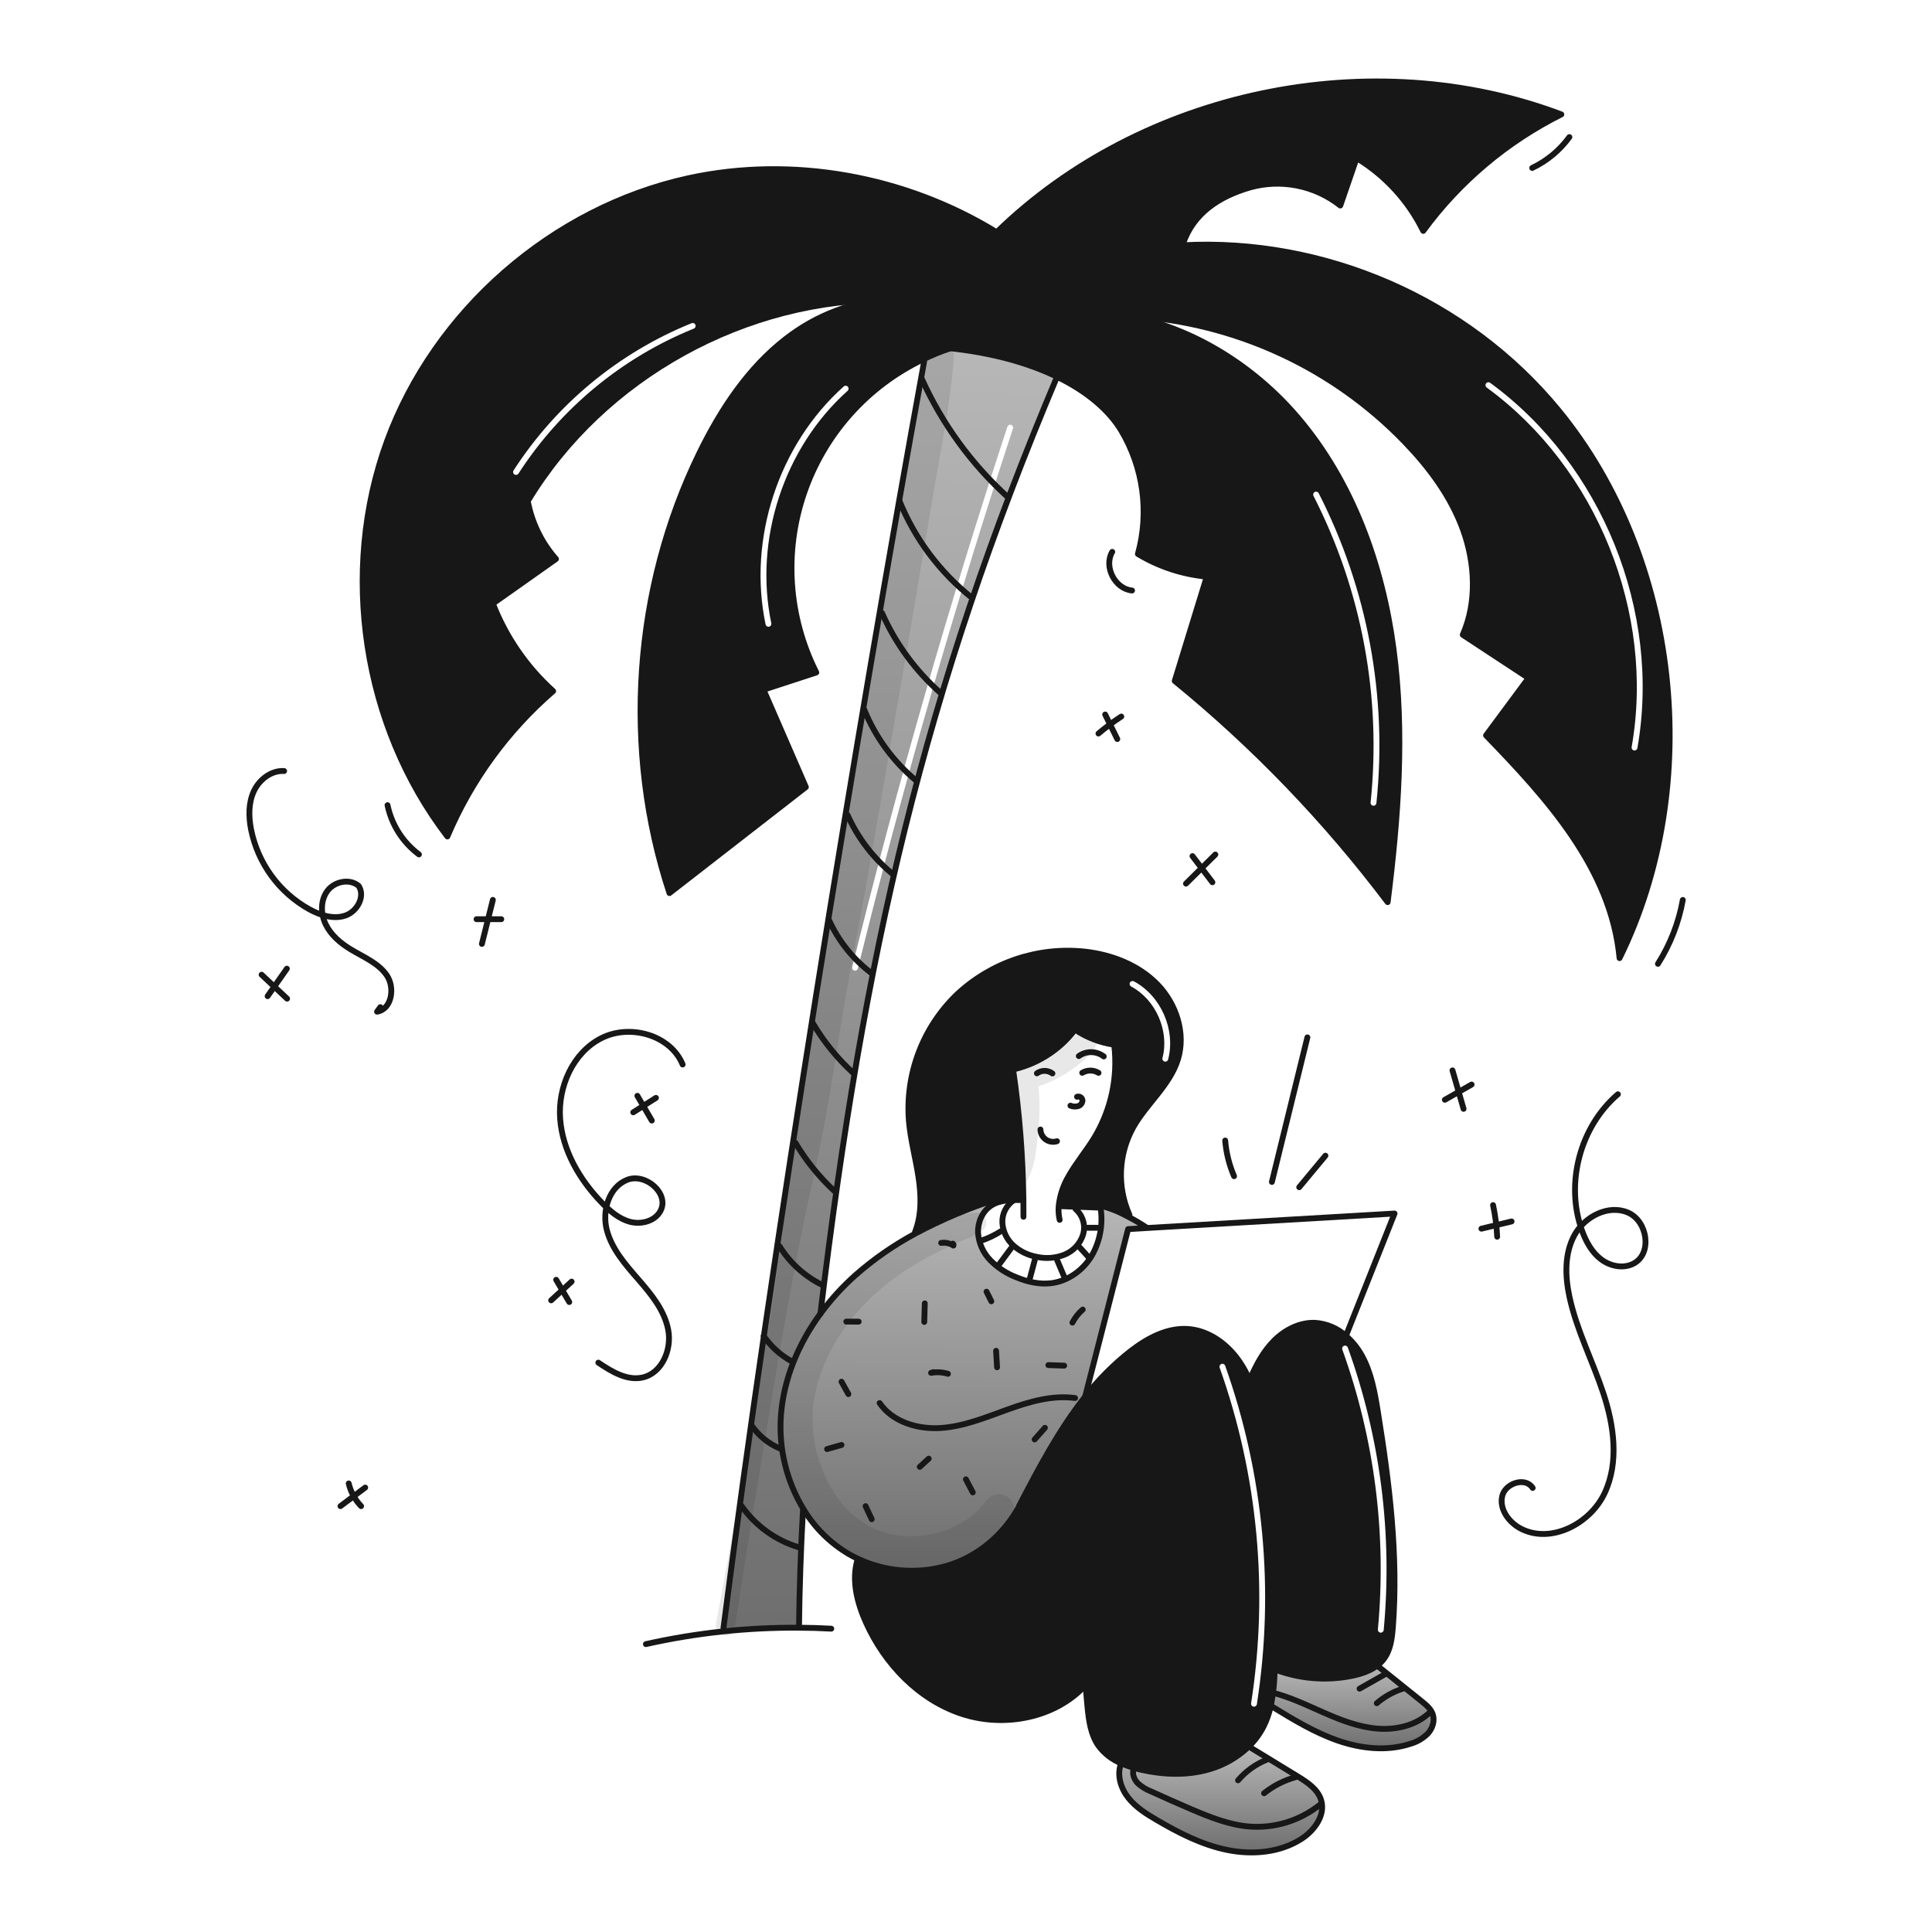 <svg width="960" height="960" viewBox="0 0 960 960" fill="none" xmlns="http://www.w3.org/2000/svg">
<g clip-path="url(#clip0_248_1695)">
<path fill-rule="evenodd" clip-rule="evenodd" d="M557.038 581.771C557.35 574.262 559.39 566.925 563 560.332C565.675 555.532 569.169 551.19 572.651 546.863C577.802 540.462 582.925 534.095 585.329 526.33C589.287 513.46 584.522 498.878 575.179 489.202C565.836 479.526 552.508 474.369 539.136 472.859C527.615 471.626 515.964 472.893 504.978 476.573C493.992 480.254 483.929 486.261 475.477 494.186C467.134 502.229 460.669 512.015 456.546 522.845C452.423 533.676 450.743 545.283 451.625 556.838C452.118 562.575 453.25 568.22 454.382 573.868C455.093 577.413 455.804 580.96 456.357 584.531C457.792 593.791 458.101 603.535 454.657 612.253L454.986 612.863C467.927 605.969 481.464 600.256 495.432 595.794L495.964 597.41C498.483 596.636 501.107 596.254 503.743 596.278C505.011 596.249 506.279 596.278 507.527 596.326L508.543 596.317C508.28 574.741 506.59 553.207 503.482 531.855L502.011 531.719C514.833 529.16 526.281 522.014 534.211 511.619L534.27 511.658C540.105 515.581 546.755 518.128 553.718 519.108L553.68 519.398C555.584 535.44 552.063 551.657 543.68 565.466C541.896 568.386 539.907 571.174 537.919 573.96C535.498 577.352 533.079 580.742 531.034 584.366C528.32 588.919 526.627 594.006 526.07 599.277L527.55 599.364C528.696 599.407 529.844 599.448 530.993 599.489C532.153 599.53 533.313 599.571 534.469 599.615C538.602 599.774 542.736 599.925 546.869 600.07L546.947 599.122C551.258 600.204 555.418 601.817 559.332 603.922L561.2 603.632C558.15 596.762 556.726 589.281 557.038 581.771ZM563.429 487.624C562.722 487.246 561.842 487.513 561.464 488.22C561.086 488.927 561.353 489.806 562.06 490.184C574.329 496.747 581.117 512.243 577.624 525.711C577.423 526.487 577.889 527.279 578.665 527.48C579.441 527.682 580.233 527.216 580.434 526.44C584.263 511.674 576.88 494.82 563.429 487.624Z" fill="#171717"/>
<path fill-rule="evenodd" clip-rule="evenodd" d="M459.2 179.588C425.168 366.23 383.7 620.711 359.487 808.882L359.671 810.61C372.081 809.31 384.553 808.706 397.03 808.8V808.055C397.26 789.121 397.911 769.955 398.985 750.555L399.478 750.245C390.837 736.185 386.836 719.764 388.041 703.306C389.425 685 396.759 667.65 407.655 652.778C429.175 473.673 459.219 343.636 525.21 187.29L525.239 187.222C511.509 180.546 493.899 175.417 472.253 173.056C467.62 174.588 463.095 176.427 458.707 178.562L459.2 179.588ZM503.33 212.947C503.58 212.186 503.166 211.366 502.404 211.115C501.643 210.865 500.822 211.279 500.572 212.041C471.491 300.521 445.788 390.018 423.465 480.531C423.273 481.309 423.748 482.095 424.526 482.287C425.305 482.479 426.091 482.004 426.283 481.226C448.589 390.784 474.271 301.358 503.33 212.947Z" fill="url(#paint0_linear_248_1695)"/>
<path d="M711.91 851.776C713.061 855.037 711.832 858.801 709.51 861.365C707.062 863.828 704.013 865.609 700.666 866.532C689.103 870.296 676.36 868.884 664.874 864.926C653.388 860.968 642.9 854.592 632.527 848.264L631.385 848C632.647 841.909 633.308 835.709 633.359 829.489C645.626 834.197 658.982 835.307 671.859 832.689C676.349 831.76 680.945 830.241 684.506 827.474L685.241 828.374C692.307 834.041 699.368 839.707 706.422 845.374C708.649 847.171 710.971 849.1 711.91 851.776Z" fill="url(#paint1_linear_248_1695)"/>
<path d="M656.456 894.448C658.739 901.908 653.127 909.63 646.548 913.819C635.817 920.651 622.183 921.764 609.72 919.219C597.257 916.674 585.743 910.771 574.77 904.347C569.613 901.328 564.427 898.076 560.711 893.403C556.995 888.73 554.944 882.303 556.899 876.663L557.099 876.199C560.32 877.589 563.67 878.661 567.099 879.399C578.352 881.934 590.263 882.34 601.304 879.021C608.256 876.956 614.637 873.314 619.95 868.378L621.788 868.619C629.432 873.293 637.08 877.963 644.73 882.63C649.586 885.594 654.8 889.02 656.456 894.448Z" fill="url(#paint2_linear_248_1695)"/>
<path d="M620.925 93.19C605.656 97.66 592.894 106.059 587.825 121.154L587.864 121.86C566.367 122.963 545.173 127.413 525.047 135.049L523.747 136.5C514.886 128.639 505.349 121.574 495.247 115.387C567.494 45.022 681.469 21.238 775.82 56.846C748.668 70.411 725.144 90.258 707.2 114.738C699.851 99.759 688.36 87.203 674.089 78.559C671.389 86.416 668.686 94.27 665.98 102.121C659.711 97.177 652.359 93.789 644.527 92.237C636.695 90.684 628.606 91.011 620.925 93.19V93.19Z" fill="#171717"/>
<path d="M426.339 774.58C424.82 773.874 423.33 773.1 421.869 772.258C412.706 766.877 405.015 759.315 399.478 750.245C390.837 736.186 386.836 719.765 388.041 703.306C389.425 684.999 396.759 667.65 407.654 652.778C412.799 645.77 418.669 639.325 425.168 633.551C434.279 625.539 444.277 618.599 454.968 612.864C467.91 605.97 481.447 600.257 495.414 595.795L495.946 597.411C494.701 597.813 493.516 598.382 492.424 599.104C488.124 601.959 485.805 607.29 485.979 612.448C486.302 617.649 488.491 622.559 492.143 626.275C495.786 629.954 500.17 632.818 505.003 634.675C510.603 636.987 516.74 638.39 522.739 637.558C530.925 636.416 538.239 631.066 542.478 623.973C546.615 616.737 548.161 608.306 546.861 600.073L546.939 599.125C551.25 600.208 555.41 601.82 559.324 603.925C562.803 605.683 566.179 607.638 569.436 609.779L569.465 610.215L560.543 610.737L539.179 694.048C526.164 710.469 516.091 729.579 506.379 748.302L506.495 748.37C498.551 762.778 485.633 773.789 469.795 778.25C455.334 782.227 439.929 780.926 426.339 774.58V774.58Z" fill="url(#paint3_linear_248_1695)"/>
<path d="M531.9 549.4C533.103 549.886 534.43 549.967 535.683 549.633C536.302 549.454 536.848 549.083 537.241 548.573C537.634 548.063 537.855 547.441 537.87 546.797C537.851 546.483 537.759 546.178 537.602 545.905C537.446 545.632 537.229 545.399 536.968 545.223C536.707 545.047 536.409 544.934 536.098 544.891C535.786 544.849 535.469 544.879 535.17 544.978" stroke="#171717" stroke-width="2.903" stroke-linecap="round" stroke-linejoin="round"/>
<path d="M522.945 533.394C521.833 532.565 520.486 532.113 519.099 532.102C517.712 532.092 516.358 532.524 515.233 533.336" stroke="#171717" stroke-width="2.903" stroke-linecap="round" stroke-linejoin="round"/>
<path d="M537.75 533.065C538.975 532.333 540.377 531.949 541.804 531.954C543.231 531.959 544.63 532.353 545.85 533.094" stroke="#171717" stroke-width="2.903" stroke-linecap="round" stroke-linejoin="round"/>
<path d="M536.056 524.753C537.871 523.453 540.055 522.771 542.288 522.805C544.52 522.84 546.682 523.591 548.456 524.947" stroke="#171717" stroke-width="2.903" stroke-linecap="round" stroke-linejoin="round"/>
<path d="M497.7 532.368C499.142 532.214 500.574 531.991 502 531.72C514.822 529.162 526.27 522.015 534.2 511.62C534.84 510.778 535.449 509.917 536.029 509.036" stroke="#171717" stroke-width="2.903" stroke-linecap="round" stroke-linejoin="round"/>
<path d="M534.257 511.662C540.092 515.585 546.742 518.132 553.705 519.112C557.407 519.641 561.16 519.716 564.881 519.335" stroke="#171717" stroke-width="2.903" stroke-linecap="round" stroke-linejoin="round"/>
<path d="M507.512 596.327C506.264 596.279 504.996 596.25 503.728 596.279C501.092 596.255 498.468 596.637 495.949 597.411C494.703 597.813 493.519 598.383 492.427 599.104C488.127 601.959 485.808 607.29 485.982 612.448C486.305 617.649 488.493 622.559 492.146 626.275C495.789 629.955 500.172 632.818 505.006 634.675C510.606 636.987 516.743 638.39 522.742 637.558C530.928 636.416 538.242 631.066 542.481 623.973C546.618 616.737 548.164 608.306 546.864 600.073C542.73 599.928 538.597 599.777 534.464 599.618C532.164 599.531 529.848 599.454 527.545 599.367" stroke="#171717" stroke-width="2.903" stroke-linecap="round" stroke-linejoin="round"/>
<path d="M546.942 599.124C551.253 600.207 555.413 601.819 559.327 603.924C562.806 605.682 566.182 607.637 569.439 609.778" stroke="#171717" stroke-width="2.903" stroke-linecap="round" stroke-linejoin="round"/>
<path d="M496.065 595.582C495.852 595.65 495.63 595.727 495.417 595.795C481.45 600.258 467.913 605.97 454.971 612.864C444.28 618.599 434.282 625.54 425.171 633.551C418.672 639.325 412.802 645.77 407.657 652.778C396.759 667.65 389.425 685 388.041 703.306C386.836 719.765 390.837 736.186 399.478 750.245C405.015 759.315 412.706 766.877 421.869 772.258C423.33 773.1 424.82 773.874 426.339 774.58C439.929 780.925 455.333 782.226 469.794 778.248C485.634 773.787 498.552 762.776 506.494 748.368L506.61 748.168" stroke="#171717" stroke-width="2.903" stroke-linecap="round" stroke-linejoin="round"/>
<path d="M437.07 697.172C443.57 706.625 456.093 710.331 467.54 709.557C478.987 708.783 489.805 704.293 500.603 700.403C511.401 696.513 522.829 693.137 534.198 694.675" stroke="#171717" stroke-width="2.903" stroke-linecap="round" stroke-linejoin="round"/>
<path d="M503.467 531.856C506.574 553.208 508.265 574.742 508.528 596.318C508.557 599.085 508.566 601.843 508.557 604.61" stroke="#171717" stroke-width="2.903" stroke-linecap="round" stroke-linejoin="round"/>
<path d="M553.667 519.4C555.571 535.442 552.051 551.659 543.667 565.468C539.71 571.942 534.746 577.768 531.021 584.368C528.308 588.921 526.614 594.008 526.057 599.279C525.867 601.576 526.027 603.889 526.531 606.139" stroke="#171717" stroke-width="2.903" stroke-linecap="round" stroke-linejoin="round"/>
<path d="M503.728 596.4C501.918 597.609 500.448 599.261 499.457 601.198C498.467 603.136 497.988 605.295 498.068 607.47C498.311 611.85 500.281 615.956 503.545 618.887C506.808 621.778 510.8 623.723 515.088 624.509C519.696 625.552 524.51 625.184 528.906 623.455C531.087 622.573 533.047 621.222 534.647 619.498C536.248 617.774 537.449 615.718 538.166 613.478C538.834 611.222 538.836 608.82 538.172 606.563C537.508 604.306 536.205 602.288 534.421 600.754" stroke="#171717" stroke-width="2.903" stroke-linecap="round" stroke-linejoin="round"/>
<path d="M525.209 567.067C524.279 567.367 523.291 567.446 522.325 567.297C521.359 567.148 520.441 566.777 519.643 566.211C518.846 565.646 518.191 564.902 517.732 564.04C517.272 563.177 517.019 562.219 516.994 561.242" stroke="#171717" stroke-width="2.903" stroke-linecap="round" stroke-linejoin="round"/>
<path d="M561.2 603.633C558.15 596.763 556.726 589.282 557.038 581.772C557.35 574.263 559.391 566.926 563 560.333C569.637 548.433 581.307 539.346 585.322 526.333C589.28 513.463 584.529 498.881 575.172 489.205C565.815 479.529 552.5 474.37 539.124 472.86C527.604 471.627 515.953 472.894 504.967 476.574C493.98 480.255 483.918 486.262 475.465 494.187C467.122 502.23 460.658 512.016 456.535 522.846C452.411 533.677 450.731 545.284 451.613 556.839C452.413 566.177 454.913 575.272 456.345 584.532C457.777 593.792 458.086 603.532 454.645 612.254" stroke="#171717" stroke-width="2.903" stroke-linecap="round" stroke-linejoin="round"/>
<path d="M506.38 748.3C516.094 729.577 526.167 710.467 539.18 694.046C545.721 685.637 553.263 678.057 561.638 671.472C569.882 665.086 579.732 659.696 590.144 660.354C600.644 661.022 610.009 667.911 615.921 676.61C617.799 679.385 619.418 682.326 620.759 685.396C623.534 692.013 625.625 698.896 627 705.938C635.428 745.165 634.46 785.718 633.464 825.815C633.435 827.035 633.405 828.263 633.357 829.492C633.307 835.711 632.646 841.91 631.385 848C630.593 851.518 629.368 854.924 627.737 858.14C625.742 861.969 623.112 865.431 619.958 868.378C614.645 873.314 608.264 876.956 601.312 879.021C590.271 882.34 578.36 881.934 567.107 879.399C563.677 878.661 560.328 877.589 557.107 876.199C552.606 874.366 548.697 871.33 545.807 867.423C541.927 861.869 541.017 854.823 540.359 848.08C540.011 844.5 539.705 840.914 539.44 837.32C537.35 809.143 537.969 780.686 543.504 753.012" stroke="#171717" stroke-width="2.903" stroke-linecap="round" stroke-linejoin="round"/>
<path d="M426 775.306C423.1 785.534 425.952 796.536 430.306 806.221C439.566 826.783 456.451 844.521 477.864 851.592C499.016 858.579 524.426 853.721 539.433 837.32C539.627 837.127 539.801 836.92 539.985 836.72" stroke="#171717" stroke-width="2.903" stroke-linecap="round" stroke-linejoin="round"/>
<path d="M621.158 685.222C624.147 678.245 627.795 671.395 633.185 666.044C638.575 660.693 645.938 656.977 653.524 657.306C659.193 657.689 664.568 659.969 668.783 663.779C671.929 666.507 674.574 669.763 676.6 673.4C681.38 681.953 683.092 691.823 684.65 701.5C690.34 736.914 694.878 772.832 692.101 808.6C691.675 814.106 690.959 819.9 687.64 824.324C686.743 825.515 685.688 826.58 684.505 827.488C680.944 830.255 676.348 831.774 671.858 832.703C658.982 835.321 645.626 834.21 633.358 829.503C633.194 829.445 633.039 829.387 632.874 829.319" stroke="#171717" stroke-width="2.903" stroke-linecap="round" stroke-linejoin="round"/>
<path d="M556.9 876.663C554.945 882.304 556.987 888.729 560.712 893.403C564.437 898.077 569.612 901.328 574.771 904.347C585.744 910.771 597.259 916.674 609.721 919.219C622.183 921.764 635.821 920.651 646.549 913.819C653.128 909.63 658.74 901.908 656.457 894.448C654.802 889.02 649.587 885.594 644.739 882.633C637.095 877.96 629.447 873.289 621.797 868.622" stroke="#171717" stroke-width="2.903" stroke-linecap="round" stroke-linejoin="round"/>
<path d="M632.527 848.264C642.9 854.592 653.379 860.959 664.874 864.926C676.369 868.893 689.103 870.296 700.666 866.532C704.014 865.609 707.063 863.828 709.51 861.365C711.832 858.801 713.061 855.037 711.91 851.776C710.971 849.096 708.649 847.176 706.423 845.376C699.361 839.709 692.3 834.043 685.242 828.376" stroke="#171717" stroke-width="2.903" stroke-linecap="round" stroke-linejoin="round"/>
<path d="M539.114 694.298L539.182 694.046L560.546 610.735L569.468 610.213L692.944 602.994L668.783 663.779" stroke="#171717" stroke-width="2.903" stroke-linecap="round" stroke-linejoin="round"/>
<path d="M398.985 750.555C397.911 769.955 397.26 789.122 397.03 808.055" stroke="#171717" stroke-width="2.903" stroke-linecap="round" stroke-linejoin="round"/>
<path d="M525.209 187.29C459.218 343.636 429.174 473.673 407.654 652.778" stroke="#171717" stroke-width="2.903" stroke-linecap="round" stroke-linejoin="round"/>
<path d="M413.063 809.279C407.722 808.979 402.378 808.818 397.03 808.795C371.441 808.61 345.915 811.346 320.947 816.952" stroke="#171717" stroke-width="2.903" stroke-linecap="round" stroke-linejoin="round"/>
<path d="M459.2 179.588C425.169 366.23 383.7 620.711 359.488 808.882" stroke="#171717" stroke-width="2.903" stroke-linecap="round" stroke-linejoin="round"/>
<path d="M525.045 135.049C545.171 127.412 566.364 122.963 587.862 121.86C657.307 118.183 728.64 148.082 774.5 204C834.482 277.142 847.042 390.091 804.748 476.083C800.577 431.592 768.579 396.564 738.408 365.417C745.443 355.915 752.481 346.415 759.522 336.917C748.626 329.747 737.731 322.583 726.836 315.426C733.957 299.219 733.029 279.896 726.971 263.204C720.913 246.512 710.145 232.173 698.117 219.662C662.3 182.532 613.863 160.18 562.371 157.019" stroke="#171717" stroke-width="2.903" stroke-linecap="round" stroke-linejoin="round"/>
<path d="M534.547 154.73C543.876 154.495 553.201 155.336 562.337 157.236C594.132 163.787 623.509 182.461 644.748 207.348C672.073 239.357 686.878 280.664 692.432 322.387C697.986 364.11 694.793 406.502 689.519 448.264C658.801 407.509 623.277 370.609 583.719 338.364C589.031 321.082 594.34 303.804 599.646 286.529C587.534 285.39 575.834 281.54 565.412 275.266C568.255 264.983 568.979 254.229 567.54 243.657C566.102 233.085 562.53 222.916 557.042 213.766C551.197 204.138 540.67 194.713 525.236 187.224C511.506 180.548 493.896 175.419 472.25 173.058" stroke="#171717" stroke-width="2.903" stroke-linecap="round" stroke-linejoin="round"/>
<path d="M457.951 150.743C453.084 149.662 448.112 149.126 443.127 149.143C424.384 149.172 405.642 156.643 390.663 168.214C371.717 182.844 358.171 203.426 347.643 224.926C314.667 292.262 309.161 372.564 332.655 443.77C355.249 426.218 377.839 408.662 400.426 391.103C393.411 374.97 386.399 358.843 379.391 342.723C388.127 339.856 396.868 336.995 405.613 334.14C398.719 320.469 394.624 305.559 393.567 290.285C392.51 275.011 394.512 259.68 399.457 245.189C404.402 230.699 412.19 217.342 422.364 205.9C432.537 194.458 444.893 185.163 458.706 178.558C463.094 176.423 467.619 174.584 472.252 173.052" stroke="#171717" stroke-width="2.903" stroke-linecap="round" stroke-linejoin="round"/>
<path d="M532.583 144.87C529.728 141.986 526.783 139.196 523.748 136.5C514.887 128.639 505.35 121.574 495.248 115.387C450.012 87.626 393.978 77.224 342.027 88.574C274.527 103.33 216.083 154.323 192.327 219.211C168.571 284.099 180.276 360.782 222.3 415.636C234.064 387.854 252.045 363.141 274.86 343.4C261.613 331.447 251.352 316.556 244.9 299.92C255.35 292.537 265.806 285.151 276.269 277.761C269.079 269.61 264.233 259.662 262.249 248.975C299.511 187.222 371.018 147.734 443.124 149.069" stroke="#171717" stroke-width="2.903" stroke-linecap="round" stroke-linejoin="round"/>
<path d="M495.223 115.416L495.252 115.387C567.494 45.022 681.469 21.238 775.82 56.846C748.668 70.411 725.143 90.258 707.2 114.738C699.851 99.759 688.359 87.203 674.089 78.559C671.389 86.416 668.686 94.27 665.98 102.121C659.711 97.177 652.359 93.79 644.528 92.237C636.696 90.685 628.608 91.011 620.928 93.19C605.659 97.66 592.897 106.059 587.828 121.154" stroke="#171717" stroke-width="2.903" stroke-linecap="round" stroke-linejoin="round"/>
<path d="M602.432 438.388L592.544 425.4" stroke="#171717" stroke-width="2.903" stroke-linecap="round" stroke-linejoin="round"/>
<path d="M589.314 439.061L603.9 424.615" stroke="#171717" stroke-width="2.903" stroke-linecap="round" stroke-linejoin="round"/>
<path d="M555.177 367.216L549.152 355.03" stroke="#171717" stroke-width="2.903" stroke-linecap="round" stroke-linejoin="round"/>
<path d="M545.822 364.483C549.422 361.434 553.211 358.616 557.167 356.047" stroke="#171717" stroke-width="2.903" stroke-linecap="round" stroke-linejoin="round"/>
<path d="M632 587.3L649.633 515.468" stroke="#171717" stroke-width="2.903" stroke-linecap="round" stroke-linejoin="round"/>
<path d="M645.573 589.919L658.598 574.249" stroke="#171717" stroke-width="2.903" stroke-linecap="round" stroke-linejoin="round"/>
<path d="M613.2 584.435C610.776 578.811 609.286 572.828 608.79 566.724" stroke="#171717" stroke-width="2.903" stroke-linecap="round" stroke-linejoin="round"/>
<path d="M717.938 546.477L731.223 538.905" stroke="#171717" stroke-width="2.903" stroke-linecap="round" stroke-linejoin="round"/>
<path d="M727.241 550.983L721.726 531.874" stroke="#171717" stroke-width="2.903" stroke-linecap="round" stroke-linejoin="round"/>
<path d="M743.937 614.515C743.687 609.231 743.002 603.977 741.888 598.806" stroke="#171717" stroke-width="2.903" stroke-linecap="round" stroke-linejoin="round"/>
<path d="M736.109 610.528L751.092 606.928" stroke="#171717" stroke-width="2.903" stroke-linecap="round" stroke-linejoin="round"/>
<path d="M208.171 424.553C200.161 418.57 194.61 409.87 192.558 400.085" stroke="#171717" stroke-width="2.903" stroke-linecap="round" stroke-linejoin="round"/>
<path d="M823.822 478.918C829.961 469.241 834.156 458.462 836.174 447.181" stroke="#171717" stroke-width="2.903" stroke-linecap="round" stroke-linejoin="round"/>
<path d="M500.973 247.194C482.724 230.682 468.088 210.574 457.984 188.133" stroke="#171717" stroke-width="2.903" stroke-linecap="round" stroke-linejoin="round"/>
<path d="M483 297.084C466.991 284.362 454.545 267.716 446.871 248.763" stroke="#171717" stroke-width="2.903" stroke-linecap="round" stroke-linejoin="round"/>
<path d="M467.488 344.458C454.972 333.432 444.996 319.822 438.249 304.568" stroke="#171717" stroke-width="2.903" stroke-linecap="round" stroke-linejoin="round"/>
<path d="M455.363 387.979C443.886 378.488 434.954 366.288 429.375 352.479" stroke="#171717" stroke-width="2.903" stroke-linecap="round" stroke-linejoin="round"/>
<path d="M443.873 434.556C434.052 426.592 426.247 416.427 421.089 404.883" stroke="#171717" stroke-width="2.903" stroke-linecap="round" stroke-linejoin="round"/>
<path d="M433.352 483.808C424.06 476.85 416.673 467.661 411.874 457.091" stroke="#171717" stroke-width="2.903" stroke-linecap="round" stroke-linejoin="round"/>
<path d="M424.243 533.407C416.293 526.197 409.469 517.835 404 508.6" stroke="#171717" stroke-width="2.903" stroke-linecap="round" stroke-linejoin="round"/>
<path d="M414.58 591.8C407.015 584.79 400.5 576.726 395.236 567.857" stroke="#171717" stroke-width="2.903" stroke-linecap="round" stroke-linejoin="round"/>
<path d="M408.457 638.429C399.734 634.115 392.398 627.438 387.283 619.159" stroke="#171717" stroke-width="2.903" stroke-linecap="round" stroke-linejoin="round"/>
<path d="M393.133 676.3C387.673 673.252 382.992 668.983 379.455 663.826" stroke="#171717" stroke-width="2.903" stroke-linecap="round" stroke-linejoin="round"/>
<path d="M387.816 719.855C382.055 717.513 377.101 713.545 373.559 708.434" stroke="#171717" stroke-width="2.903" stroke-linecap="round" stroke-linejoin="round"/>
<path d="M396.885 768.84C385.325 765.357 375.279 758.074 368.375 748.17" stroke="#171717" stroke-width="2.903" stroke-linecap="round" stroke-linejoin="round"/>
<path d="M532.884 657.2C534.156 654.726 535.896 652.523 538.007 650.711" stroke="#171717" stroke-width="2.903" stroke-linecap="round" stroke-linejoin="round"/>
<path d="M492.586 646.617L490.196 641.836" stroke="#171717" stroke-width="2.903" stroke-linecap="round" stroke-linejoin="round"/>
<path d="M488.147 616.223L487.199 616.594C490.778 615.427 494.195 613.811 497.368 611.785" stroke="#171717" stroke-width="2.903" stroke-linecap="round" stroke-linejoin="round"/>
<path d="M496.3 628.483L502.394 620.248" stroke="#171717" stroke-width="2.903" stroke-linecap="round" stroke-linejoin="round"/>
<path d="M511.715 635.348L514.446 625.103" stroke="#171717" stroke-width="2.903" stroke-linecap="round" stroke-linejoin="round"/>
<path d="M529.051 635.038L525.297 626.158" stroke="#171717" stroke-width="2.903" stroke-linecap="round" stroke-linejoin="round"/>
<path d="M541.043 624.795L535.985 619.272" stroke="#171717" stroke-width="2.903" stroke-linecap="round" stroke-linejoin="round"/>
<path d="M540.4 610.076H545.181" stroke="#171717" stroke-width="2.903" stroke-linecap="round" stroke-linejoin="round"/>
<path d="M514.1 715.26L519.223 709.46" stroke="#171717" stroke-width="2.903" stroke-linecap="round" stroke-linejoin="round"/>
<path d="M483.366 741.557L479.95 735.068" stroke="#171717" stroke-width="2.903" stroke-linecap="round" stroke-linejoin="round"/>
<path d="M457.027 728.875L461.48 724.791" stroke="#171717" stroke-width="2.903" stroke-linecap="round" stroke-linejoin="round"/>
<path d="M433.164 754.876L430.09 748.387" stroke="#171717" stroke-width="2.903" stroke-linecap="round" stroke-linejoin="round"/>
<path d="M410.966 720.042L418.137 717.993" stroke="#171717" stroke-width="2.903" stroke-linecap="round" stroke-linejoin="round"/>
<path d="M421.558 692.718L418.144 686.57" stroke="#171717" stroke-width="2.903" stroke-linecap="round" stroke-linejoin="round"/>
<path d="M420.528 656.7L426.675 656.721" stroke="#171717" stroke-width="2.903" stroke-linecap="round" stroke-linejoin="round"/>
<path d="M459.257 656.866L459.524 647.643" stroke="#171717" stroke-width="2.903" stroke-linecap="round" stroke-linejoin="round"/>
<path d="M471.023 682.636C468.306 681.813 465.432 681.651 462.641 682.163L463.899 681.793" stroke="#171717" stroke-width="2.903" stroke-linecap="round" stroke-linejoin="round"/>
<path d="M495.432 679.4L494.946 671.213" stroke="#171717" stroke-width="2.903" stroke-linecap="round" stroke-linejoin="round"/>
<path d="M520.934 678.313L528.791 678.583" stroke="#171717" stroke-width="2.903" stroke-linecap="round" stroke-linejoin="round"/>
<path d="M473.451 617.946C473.606 618.048 473.721 618.202 473.774 618.38C473.827 618.558 473.815 618.75 473.741 618.92C471.944 617.748 469.779 617.274 467.656 617.589" stroke="#171717" stroke-width="2.903" stroke-linecap="round" stroke-linejoin="round"/>
<path d="M563.218 879.3C562.531 881.724 563.657 884.373 565.433 886.162C567.314 887.846 569.481 889.179 571.833 890.099C578.553 893.181 585.315 896.171 592.119 899.069C601.347 902.999 610.834 906.802 620.833 907.598C633.405 908.543 645.871 904.703 655.733 896.847" stroke="#171717" stroke-width="2.903" stroke-linecap="round" stroke-linejoin="round"/>
<path d="M631.476 840.872C640.564 843.057 649.047 847.172 657.603 850.934C666.159 854.696 675.023 858.166 684.338 858.934C693.653 859.702 703.595 857.434 710.363 850.984" stroke="#171717" stroke-width="2.903" stroke-linecap="round" stroke-linejoin="round"/>
<path d="M697.2 839.053C692.385 840.556 687.929 843.034 684.112 846.332" stroke="#171717" stroke-width="2.903" stroke-linecap="round" stroke-linejoin="round"/>
<path d="M688.2 831.934L675.56 839.1" stroke="#171717" stroke-width="2.903" stroke-linecap="round" stroke-linejoin="round"/>
<path d="M643.9 883.028C638.142 884.599 632.767 887.333 628.106 891.061" stroke="#171717" stroke-width="2.903" stroke-linecap="round" stroke-linejoin="round"/>
<path d="M629.511 874.353C623.972 876.574 619.055 880.104 615.179 884.641" stroke="#171717" stroke-width="2.903" stroke-linecap="round" stroke-linejoin="round"/>
<path d="M562.505 293.423C553.987 292.611 548.347 281.602 552.665 274.214" stroke="#171717" stroke-width="2.903" stroke-linecap="round" stroke-linejoin="round"/>
<path d="M761.345 83.449C768.683 79.955 775.034 74.686 779.823 68.12" stroke="#171717" stroke-width="2.903" stroke-linecap="round" stroke-linejoin="round"/>
<path fill-rule="evenodd" clip-rule="evenodd" d="M562.337 157.236C594.132 163.787 623.509 182.461 644.748 207.348C672.073 239.357 686.878 280.664 692.432 322.387C697.986 364.11 694.793 406.502 689.519 448.264C658.801 407.509 623.277 370.609 583.719 338.364C589.031 321.082 594.34 303.803 599.646 286.529C587.534 285.39 575.834 281.54 565.412 275.266C568.255 264.982 568.979 254.228 567.54 243.657C566.102 233.085 562.53 222.915 557.042 213.766C551.197 204.138 540.67 194.713 525.236 187.224C511.506 180.548 493.896 175.419 472.25 173.058C467.617 174.59 463.092 176.429 458.704 178.564C444.891 185.169 432.536 194.464 422.362 205.906C412.188 217.348 404.4 230.705 399.456 245.195C394.511 259.685 392.508 275.017 393.565 290.291C394.622 305.565 398.717 320.475 405.611 334.146C396.873 337.012 388.132 339.873 379.389 342.729C386.394 358.862 393.405 374.989 400.424 391.109C377.831 408.661 355.241 426.217 332.653 443.776C309.159 372.57 314.665 292.268 347.641 224.932C358.169 203.432 371.715 182.85 390.661 168.22C405.64 156.648 424.382 149.178 443.125 149.149V149.071C371.019 147.736 299.512 187.224 262.25 248.977C264.234 259.663 269.08 269.612 276.27 277.763C265.813 285.145 255.356 292.53 244.9 299.92C251.352 316.555 261.613 331.447 274.86 343.4C252.045 363.141 234.064 387.854 222.3 415.636C180.277 360.782 168.569 284.099 192.333 219.211C216.097 154.323 274.533 103.33 342.033 88.574C393.984 77.224 450.018 87.626 495.254 115.387C505.356 121.574 514.893 128.639 523.754 136.5L525.054 135.049C545.18 127.412 566.373 122.963 587.871 121.86C657.307 118.183 728.64 148.082 774.5 204C834.482 277.142 847.042 390.091 804.748 476.083C800.577 431.592 768.579 396.564 738.408 365.417C745.443 355.915 752.481 346.415 759.522 336.917C748.626 329.747 737.731 322.583 726.836 315.426C733.957 299.219 733.029 279.896 726.971 263.204C720.913 246.512 710.145 232.173 698.117 219.662C662.3 182.532 613.864 160.18 562.371 157.019L562.337 157.236ZM738.412 190.535C738.884 189.887 739.792 189.744 740.44 190.217C796.003 230.718 825.55 304.011 813.614 371.723C813.475 372.512 812.722 373.039 811.933 372.9C811.143 372.761 810.616 372.008 810.755 371.219C822.498 304.598 793.397 232.411 738.73 192.563C738.082 192.09 737.94 191.182 738.412 190.535ZM655.255 245.088C654.89 244.374 654.016 244.091 653.302 244.455C652.588 244.82 652.305 245.694 652.669 246.408C676.662 293.381 686.517 346.305 681.04 398.765C680.957 399.563 681.536 400.276 682.333 400.36C683.131 400.443 683.844 399.864 683.928 399.067C689.463 346.048 679.503 292.561 655.255 245.088ZM345.551 161.396C345.852 162.139 345.493 162.985 344.75 163.286C308.992 177.767 278.568 202.921 257.624 235.32C257.189 235.994 256.29 236.187 255.617 235.751C254.944 235.316 254.751 234.418 255.186 233.744C276.455 200.844 307.349 175.301 343.66 160.595C344.403 160.294 345.25 160.653 345.551 161.396ZM421.168 194.195C421.765 193.661 421.816 192.743 421.282 192.146C420.747 191.548 419.83 191.497 419.232 192.031C386.845 221.004 371.501 267.746 380.417 310.278C380.582 311.063 381.351 311.565 382.136 311.401C382.92 311.236 383.423 310.467 383.258 309.682C374.555 268.166 389.554 222.476 421.168 194.195Z" fill="#171717"/>
<path fill-rule="evenodd" clip-rule="evenodd" d="M692.103 808.6C694.88 772.832 690.342 736.914 684.652 701.5C683.094 691.821 681.382 681.951 676.6 673.4C674.574 669.767 671.93 666.515 668.787 663.79C664.571 659.98 659.197 657.7 653.528 657.317C645.942 656.988 638.579 660.704 633.189 666.055C627.799 671.406 624.151 678.256 621.162 685.233L620.762 685.407C623.537 692.024 625.628 698.907 627.003 705.949C635.431 745.176 634.467 785.726 633.467 825.826C633.438 827.046 633.408 828.274 633.36 829.503C645.627 834.211 658.983 835.321 671.86 832.703C676.35 831.774 680.946 830.255 684.507 827.488C685.69 826.58 686.745 825.516 687.642 824.324C690.961 819.9 691.677 814.106 692.103 808.6ZM669.715 669.578C669.443 668.824 668.611 668.433 667.857 668.705C667.103 668.977 666.712 669.809 666.984 670.563C683.037 715.071 689.073 762.572 684.661 809.68C684.587 810.478 685.173 811.186 685.971 811.26C686.769 811.335 687.477 810.749 687.552 809.951C692.003 762.417 685.913 714.487 669.715 669.578Z" fill="#171717"/>
<path fill-rule="evenodd" clip-rule="evenodd" d="M615.923 676.61C610.011 667.911 600.646 661.022 590.146 660.354C579.734 659.7 569.884 665.086 561.643 671.472C553.268 678.056 545.727 685.637 539.185 694.046C526.172 710.467 516.099 729.577 506.385 748.3L506.501 748.368C498.559 762.776 485.641 773.787 469.801 778.248C455.341 782.225 439.936 780.925 426.346 774.58L426.007 775.306C423.105 785.534 425.959 796.536 430.313 806.221C439.571 826.783 456.458 844.519 477.871 851.592C499.023 858.579 524.433 853.72 539.44 837.32C539.705 840.913 540.011 844.5 540.359 848.08C541.017 854.823 541.927 861.869 545.807 867.423C548.697 871.33 552.607 874.366 557.107 876.199C560.329 877.589 563.678 878.66 567.107 879.399C578.36 881.934 590.271 882.34 601.312 879.021C608.264 876.956 614.645 873.313 619.958 868.378C623.112 865.43 625.743 861.968 627.737 858.14C629.368 854.924 630.593 851.518 631.385 848C632.647 841.91 633.307 835.711 633.357 829.492C633.405 828.263 633.435 827.035 633.464 825.815C634.46 785.718 635.428 745.165 627 705.938C625.627 698.896 623.536 692.012 620.761 685.396C619.421 682.325 617.801 679.384 615.923 676.61ZM608.781 678.621C608.512 677.865 607.683 677.47 606.927 677.739C606.172 678.007 605.777 678.837 606.045 679.592C625.027 733.023 630.396 790.341 621.666 846.367C621.542 847.159 622.084 847.901 622.877 848.025C623.669 848.148 624.411 847.606 624.534 846.814C633.339 790.311 627.924 732.505 608.781 678.621Z" fill="#171717"/>
<path d="M339.2 528.942C333.152 514.235 312.979 508.642 298.807 515.856C284.635 523.07 277.155 540.074 278.33 555.932C279.505 571.79 288.103 586.353 299.181 597.76C303.146 601.844 307.673 605.725 313.181 607.139C318.689 608.553 325.376 606.804 328.12 601.817C332.859 593.205 320.831 582.659 311.674 586.234C302.517 589.809 299.051 601.684 301.53 611.196C304.009 620.708 310.803 628.396 317.254 635.813C323.705 643.23 330.254 651.232 332.054 660.895C333.854 670.558 329.013 682.182 319.443 684.429C311.643 686.26 303.949 681.567 297.304 677.088" stroke="#171717" stroke-width="2.903" stroke-linecap="round" stroke-linejoin="round"/>
<path d="M282.87 646.976L276.358 635.921" stroke="#171717" stroke-width="2.903" stroke-linecap="round" stroke-linejoin="round"/>
<path d="M273.86 646.132L284.027 636.826" stroke="#171717" stroke-width="2.903" stroke-linecap="round" stroke-linejoin="round"/>
<path d="M314.66 552.7L325.93 545.528" stroke="#171717" stroke-width="2.903" stroke-linecap="round" stroke-linejoin="round"/>
<path d="M323.881 556.8L316.709 544.506" stroke="#171717" stroke-width="2.903" stroke-linecap="round" stroke-linejoin="round"/>
<path d="M803.924 543.736C785.099 559.867 777.652 588.018 786.04 611.346C788.01 616.825 790.9 622.189 795.529 625.721C800.158 629.253 806.809 630.568 811.911 627.762C821.142 622.686 818.592 606.662 808.911 602.52C799.23 598.378 787.419 604.456 782.359 613.696C777.299 622.936 777.659 634.226 779.889 644.522C783.471 661.059 791.4 676.297 796.706 692.364C802.012 708.431 804.528 726.57 797.351 741.892C790.174 757.214 770.485 767.401 755.53 759.485C749.663 756.379 744.914 749.835 746.449 743.377C747.984 736.919 758.017 733.74 761.574 739.345" stroke="#171717" stroke-width="2.903" stroke-linecap="round" stroke-linejoin="round"/>
<path d="M141.176 383.112C134.776 382.736 128.804 387.351 126.116 393.176C123.428 399.001 123.524 405.758 124.731 412.058C126.387 420.396 129.84 428.273 134.848 435.142C139.856 442.011 146.299 447.707 153.731 451.834C159.193 454.817 165.699 456.925 171.597 454.934C177.495 452.943 181.621 445.377 178.203 440.176C173.736 436.402 166.248 437.963 162.723 442.629C159.198 447.295 159.288 454.016 161.836 459.279C164.384 464.542 169.023 468.523 174.012 471.579C180.394 475.485 187.827 478.379 192.112 484.515C196.397 490.651 194.744 501.498 187.358 502.694L188.982 500.45" stroke="#171717" stroke-width="2.903" stroke-linecap="round" stroke-linejoin="round"/>
<path d="M132.977 494.987L142.539 481.327" stroke="#171717" stroke-width="2.903" stroke-linecap="round" stroke-linejoin="round"/>
<path d="M142.657 496.228L129.99 484.328" stroke="#171717" stroke-width="2.903" stroke-linecap="round" stroke-linejoin="round"/>
<path d="M236.8 456.738H249.09" stroke="#171717" stroke-width="2.903" stroke-linecap="round" stroke-linejoin="round"/>
<path d="M244.9 447.152L239.457 469.014" stroke="#171717" stroke-width="2.903" stroke-linecap="round" stroke-linejoin="round"/>
<path d="M179.422 748.387C176.405 745.246 174.283 741.355 173.275 737.117" stroke="#171717" stroke-width="2.903" stroke-linecap="round" stroke-linejoin="round"/>
<path d="M169.177 748.387L181.471 739.166" stroke="#171717" stroke-width="2.903" stroke-linecap="round" stroke-linejoin="round"/>
<g opacity="0.1">
<path d="M461.624 175.454C456.031 195.572 453.413 216.654 449.81 237.204C446.243 257.554 442.752 277.916 439.337 298.292C432.369 339.375 425.477 380.47 418.661 421.576C411.926 462.385 405.342 503.185 398.538 543.976C391.666 585.176 387.738 626.817 380.498 667.986C372.363 714.228 364.571 760.543 355.773 806.663C354.601 812.809 364.18 815.285 365.085 809.23C371.299 767.664 378.385 726.23 385.185 684.757C388.53 664.376 392.31 644.093 396.105 623.792C399.893 603.532 404.758 583.509 408.74 563.299C412.798 542.699 415.654 521.86 419.173 501.168C422.686 480.508 426.88 459.937 430.495 439.282C437.676 398.258 444.77 357.219 451.775 316.166C455.695 293.166 459.664 270.176 463.457 247.156C467.276 223.979 472.411 200.574 473.957 177.12C474.431 169.94 463.482 168.751 461.619 175.451L461.624 175.454Z" fill="#171717"/>
</g>
<g opacity="0.1">
<path d="M485.444 602.585C474.231 602.842 462.467 608.32 452.578 613.244C442.566 618.174 433.213 624.343 424.741 631.606C407.826 646.244 394.241 666.413 389.711 688.532C381.736 727.5 403.9 774.9 446.834 779C468.07 781.026 490.822 772.113 503.141 754.379C505.583 750.864 503.787 745.579 500.299 743.541C496.261 741.179 492.021 742.941 489.46 746.383C480.66 758.215 465.228 763.734 450.86 763.368C435.093 762.968 422.06 754.114 413.904 740.88C405.204 726.752 401.654 709.069 404.994 692.749C408.734 674.473 419.082 657.978 432.437 645.158C440.202 637.781 448.877 631.424 458.252 626.242C463.08 623.542 468.083 621.11 473.052 618.694C477.998 616.294 483.286 614.71 487.908 611.674C491.781 609.13 490.508 602.474 485.447 602.59L485.444 602.585Z" fill="#171717"/>
</g>
<g opacity="0.1">
<path d="M539.906 510.577C534.45 513.207 530.4 519.015 525.177 522.301C519.726 525.687 513.654 527.949 507.316 528.957C504.816 529.386 502.349 532.557 502.623 535.12C503.539 543.659 504.307 552.228 503.877 560.82C503.655 565.192 503.152 569.545 502.369 573.852C501.649 577.835 500.503 582.099 501.007 586.138C501.415 589.413 505.832 592.593 508.529 589.254C514.243 582.177 514.934 571.409 515.843 562.654C516.945 552.922 516.721 543.087 515.178 533.416L510.714 541.278C518.251 539.557 525.397 536.429 531.774 532.059C537.211 528.265 545.002 522.294 546.174 515.39C546.369 514.577 546.324 513.725 546.045 512.937C545.766 512.149 545.265 511.459 544.603 510.949C543.94 510.44 543.144 510.133 542.311 510.066C541.478 509.999 540.644 510.175 539.908 510.572L539.906 510.577Z" fill="#171717"/>
</g>
</g>
<defs>
<linearGradient id="paint0_linear_248_1695" x1="442.363" y1="173.056" x2="436.05" y2="807.076" gradientUnits="userSpaceOnUse">
<stop stop-color="#B7B7B7"/>
<stop offset="1" stop-color="#6F6F6F"/>
</linearGradient>
<linearGradient id="paint1_linear_248_1695" x1="671.866" y1="827.474" x2="671.812" y2="868.508" gradientUnits="userSpaceOnUse">
<stop stop-color="#B7B7B7"/>
<stop offset="1" stop-color="#6F6F6F"/>
</linearGradient>
<linearGradient id="paint2_linear_248_1695" x1="606.56" y1="868.378" x2="606.491" y2="920.187" gradientUnits="userSpaceOnUse">
<stop stop-color="#B7B7B7"/>
<stop offset="1" stop-color="#6F6F6F"/>
</linearGradient>
<linearGradient id="paint3_linear_248_1695" x1="478.648" y1="595.795" x2="478.165" y2="779.503" gradientUnits="userSpaceOnUse">
<stop stop-color="#B7B7B7"/>
<stop offset="1" stop-color="#6F6F6F"/>
</linearGradient>
<clipPath id="clip0_248_1695">
<rect width="716" height="883" fill="white" transform="translate(122 39)"/>
</clipPath>
</defs>
</svg>
